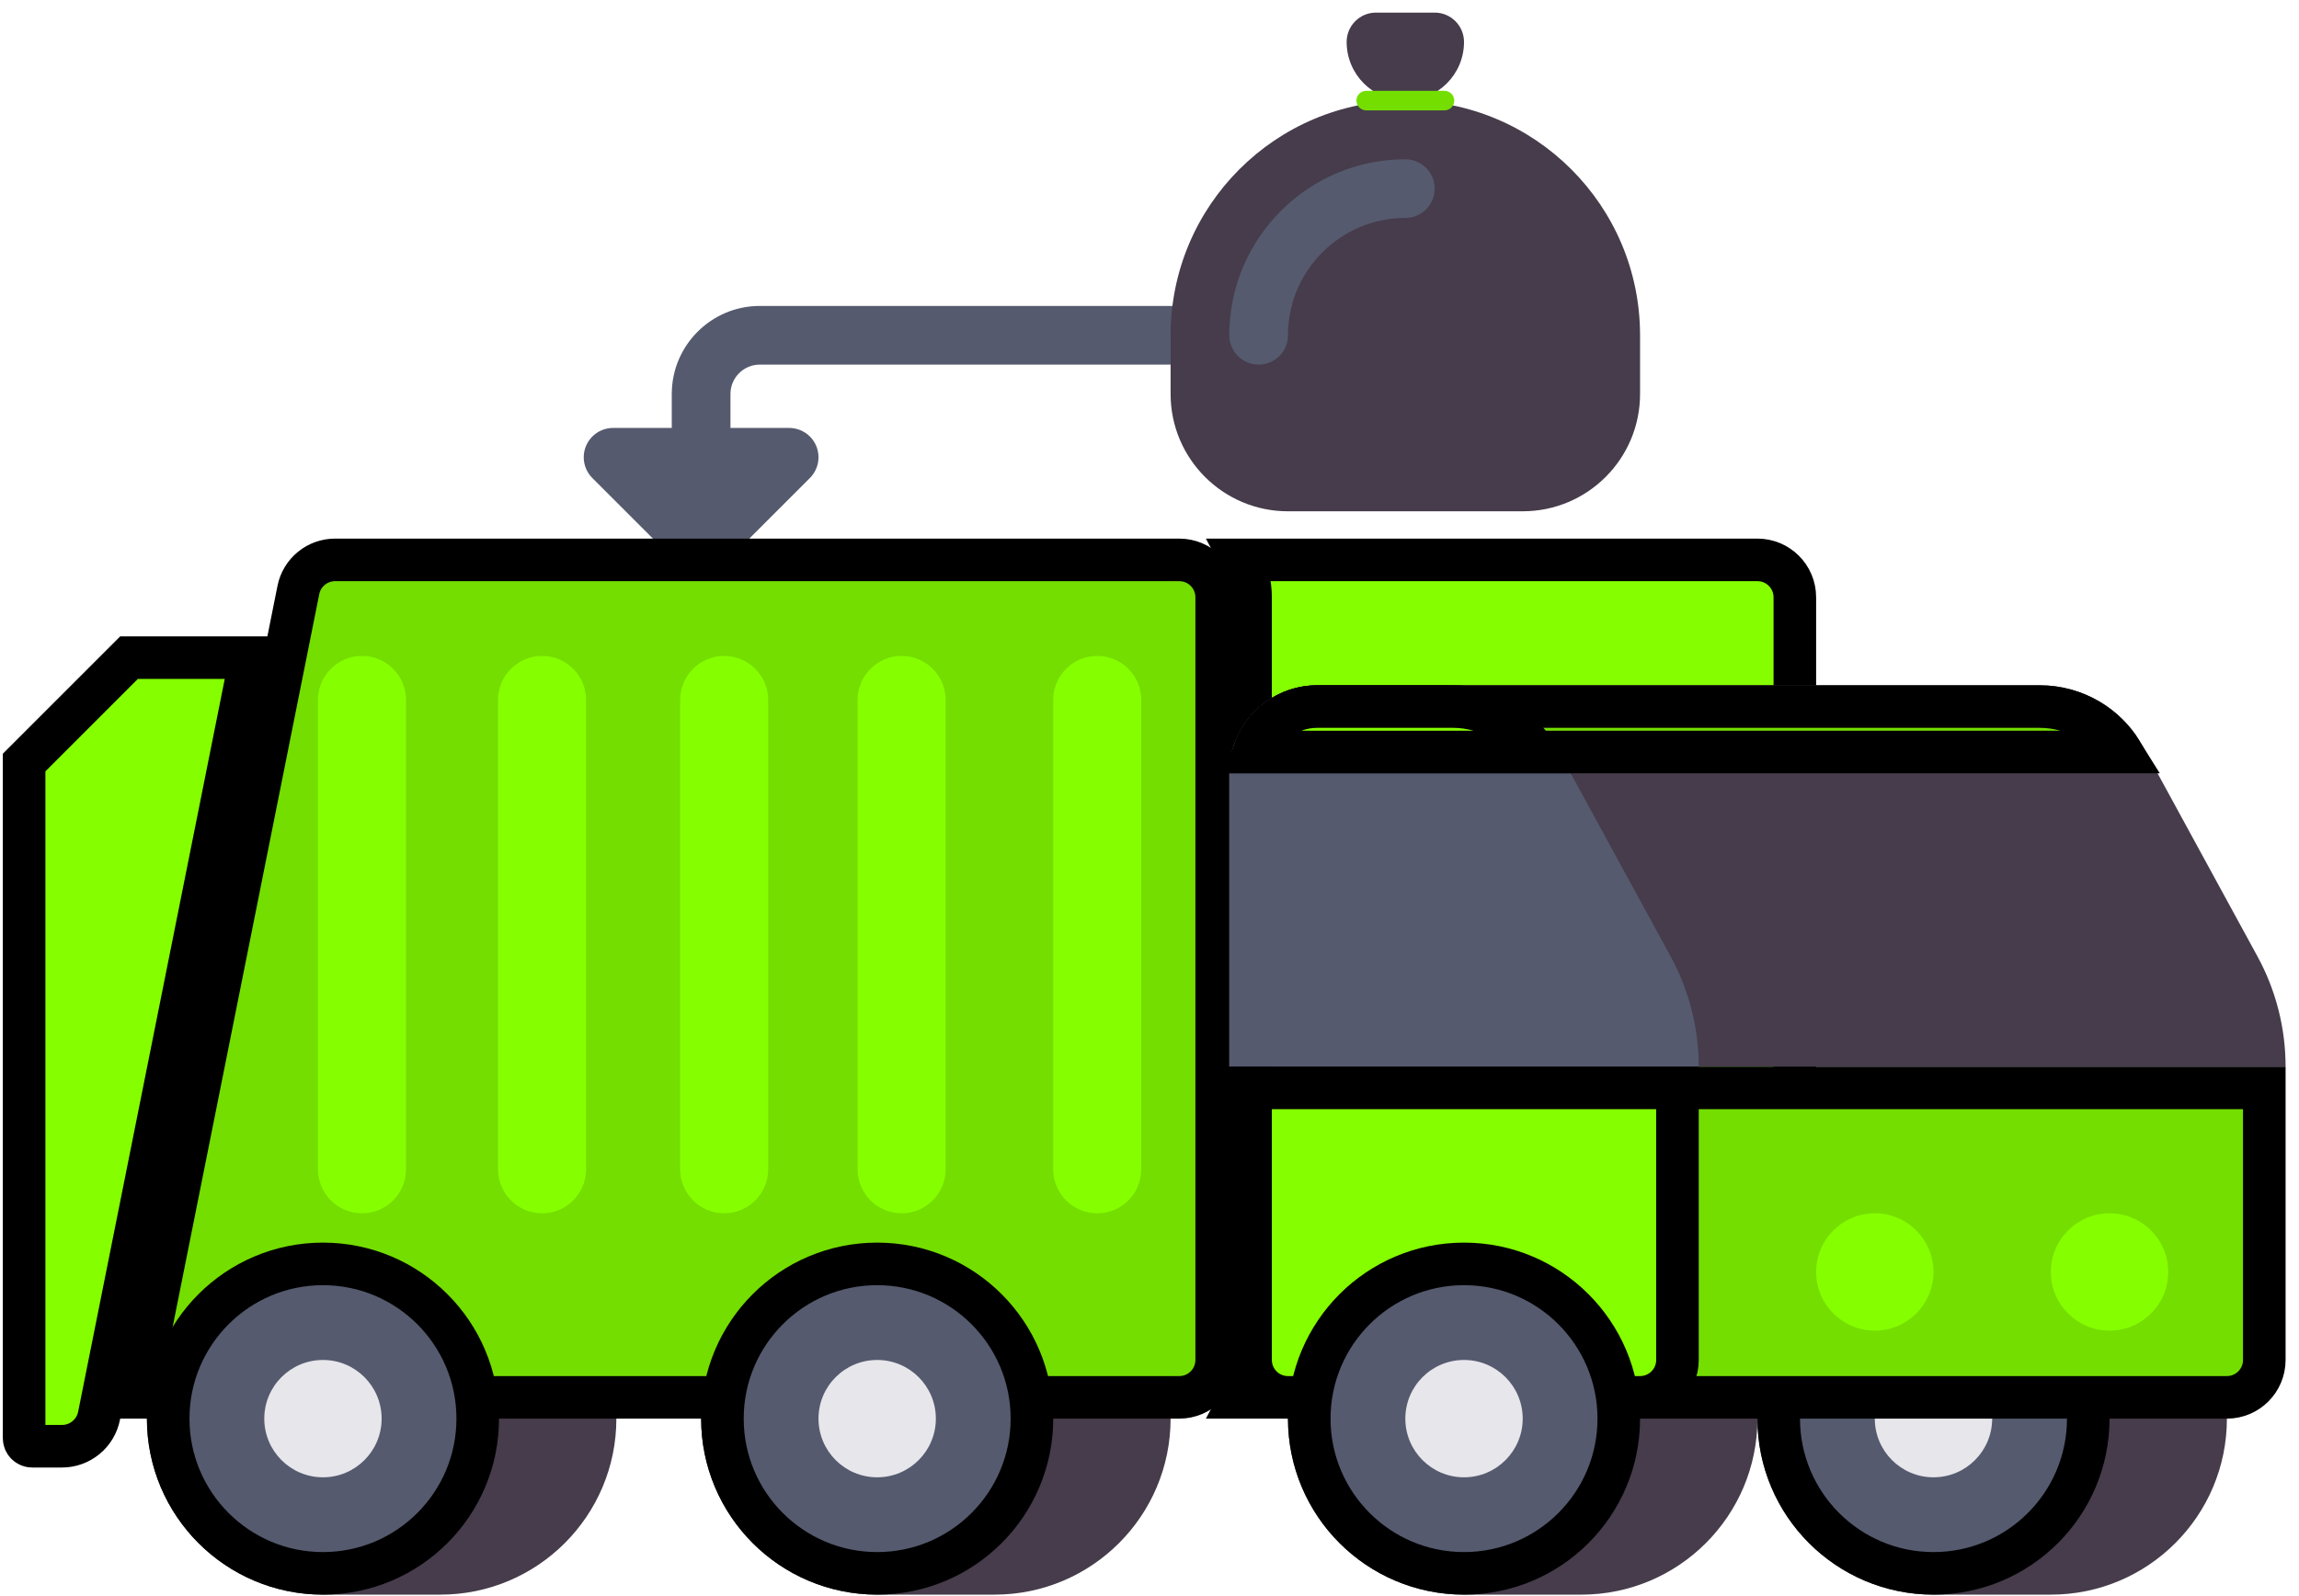 <svg width="108" height="75" viewBox="0 0 108 75" fill="none" xmlns="http://www.w3.org/2000/svg">
<path d="M54.991 14.376H35.693C33.413 14.376 31.558 16.231 31.558 18.511V20.109H28.801C28.529 20.109 28.262 20.189 28.035 20.341C27.809 20.492 27.632 20.708 27.528 20.959C27.423 21.211 27.396 21.488 27.449 21.756C27.503 22.023 27.634 22.269 27.827 22.462L31.962 26.597C32.231 26.866 32.584 27.001 32.937 27.001C33.289 27.001 33.642 26.866 33.911 26.597L38.046 22.462C38.239 22.269 38.37 22.023 38.424 21.756C38.477 21.488 38.45 21.211 38.345 20.959C38.241 20.708 38.064 20.492 37.837 20.341C37.611 20.189 37.344 20.109 37.072 20.109H34.315V18.511C34.315 17.751 34.933 17.133 35.693 17.133H54.991C55.356 17.133 55.707 16.988 55.965 16.729C56.224 16.471 56.369 16.12 56.369 15.755C56.369 15.389 56.224 15.038 55.965 14.78C55.707 14.521 55.356 14.376 54.991 14.376Z" fill="#555A6E"/>
<path d="M96.343 58.39H90.829C86.262 58.39 82.559 62.093 82.559 66.661C82.559 71.228 86.262 74.931 90.829 74.931H96.343C100.91 74.931 104.613 71.228 104.613 66.661C104.613 62.093 100.91 58.39 96.343 58.39Z" fill="#463C4B"/>
<path d="M98.1 66.661C98.1 70.676 94.845 73.931 90.829 73.931C86.814 73.931 83.559 70.676 83.559 66.661C83.559 62.645 86.814 59.39 90.829 59.39C94.845 59.39 98.1 62.645 98.1 66.661Z" fill="#555A6E" stroke="black" stroke-width="2"/>
<path d="M90.829 69.418C92.352 69.418 93.586 68.183 93.586 66.661C93.586 65.138 92.352 63.904 90.829 63.904C89.307 63.904 88.072 65.138 88.072 66.661C88.072 68.183 89.307 69.418 90.829 69.418Z" fill="#E6E6EB"/>
<path d="M46.72 58.39H41.207C36.639 58.39 32.937 62.093 32.937 66.661C32.937 71.228 36.639 74.931 41.207 74.931H46.72C51.288 74.931 54.991 71.228 54.991 66.661C54.991 62.093 51.288 58.39 46.72 58.39Z" fill="#463C4B"/>
<path d="M20.685 58.39H15.171C10.604 58.39 6.901 62.093 6.901 66.661C6.901 71.228 10.604 74.931 15.171 74.931H20.685C25.253 74.931 28.955 71.228 28.955 66.661C28.955 62.093 25.253 58.39 20.685 58.39Z" fill="#463C4B"/>
<path d="M82.559 65.661H58.312C58.59 65.137 58.748 64.539 58.748 63.904V28.066C58.748 27.431 58.59 26.833 58.312 26.309H82.559C83.529 26.309 84.316 27.095 84.316 28.066V63.904C84.316 64.874 83.529 65.661 82.559 65.661Z" fill="#85FF00" stroke="black" stroke-width="2"/>
<path d="M15.739 26.309H15.739H55.399C56.369 26.309 57.156 27.095 57.156 28.066V63.904C57.156 64.874 56.369 65.661 55.399 65.661H6.429L14.017 27.721L14.017 27.721C14.096 27.323 14.312 26.965 14.626 26.707C14.94 26.45 15.333 26.309 15.739 26.309Z" fill="#74DE00" stroke="black" stroke-width="2"/>
<path d="M42.356 57.012C41.214 57.012 40.288 56.086 40.288 54.944V32.89C40.288 31.748 41.214 30.822 42.356 30.822C43.497 30.822 44.423 31.748 44.423 32.89V54.944C44.423 56.086 43.497 57.012 42.356 57.012ZM51.545 57.012C50.403 57.012 49.477 56.086 49.477 54.944V32.89C49.477 31.748 50.403 30.822 51.545 30.822C52.687 30.822 53.612 31.748 53.612 32.89V54.944C53.612 56.086 52.687 57.012 51.545 57.012Z" fill="#85FF00"/>
<path d="M34.019 57.012C32.877 57.012 31.951 56.086 31.951 54.944V32.89C31.951 31.748 32.877 30.822 34.019 30.822C35.161 30.822 36.087 31.748 36.087 32.89V54.944C36.087 56.086 35.161 57.012 34.019 57.012Z" fill="#85FF00"/>
<path d="M25.465 57.012C24.323 57.012 23.397 56.086 23.397 54.944V32.89C23.397 31.748 24.323 30.822 25.465 30.822C26.607 30.822 27.532 31.748 27.532 32.89V54.944C27.532 56.086 26.607 57.012 25.465 57.012Z" fill="#85FF00"/>
<path d="M17.005 57.012C15.863 57.012 14.938 56.086 14.938 54.944V32.89C14.938 31.748 15.863 30.822 17.005 30.822C18.147 30.822 19.073 31.748 19.073 32.89V54.944C19.073 56.086 18.147 57.012 17.005 57.012Z" fill="#85FF00"/>
<path d="M74.288 58.39H68.775C64.207 58.39 60.505 62.093 60.505 66.661C60.505 71.228 64.207 74.931 68.775 74.931H74.288C78.856 74.931 82.559 71.228 82.559 66.661C82.559 62.093 78.856 58.39 74.288 58.39Z" fill="#463C4B"/>
<path d="M104.613 65.661H60.504C59.534 65.661 58.748 64.874 58.748 63.904V51.12H106.37V63.904C106.37 64.874 105.583 65.661 104.613 65.661Z" fill="#74DE00" stroke="black" stroke-width="2"/>
<path d="M95.827 32.201H61.883C59.599 32.201 57.748 34.052 57.748 36.336V50.12H107.37C107.37 48.311 106.916 46.531 106.05 44.943L100.667 35.074C100.193 34.205 99.493 33.479 98.641 32.973C97.789 32.468 96.817 32.201 95.827 32.201Z" fill="#463C4B"/>
<path d="M68.259 32.201H61.883C59.599 32.201 57.748 34.052 57.748 36.336V50.12H79.802C79.802 48.311 79.348 46.531 78.482 44.943L73.099 35.074C72.625 34.205 71.925 33.479 71.073 32.973C70.221 32.468 69.249 32.201 68.259 32.201Z" fill="#555A6E"/>
<path d="M77.045 65.661H60.504C59.534 65.661 58.748 64.874 58.748 63.904V51.12H78.802V63.904C78.802 64.874 78.016 65.661 77.045 65.661Z" fill="#85FF00" stroke="black" stroke-width="2"/>
<path d="M88.072 62.526C89.595 62.526 90.829 61.291 90.829 59.769C90.829 58.246 89.595 57.012 88.072 57.012C86.55 57.012 85.316 58.246 85.316 59.769C85.316 61.291 86.55 62.526 88.072 62.526Z" fill="#85FF00"/>
<path d="M99.1 62.526C100.622 62.526 101.856 61.291 101.856 59.769C101.856 58.246 100.622 57.012 99.1 57.012C97.577 57.012 96.343 58.246 96.343 59.769C96.343 61.291 97.577 62.526 99.1 62.526Z" fill="#85FF00"/>
<path d="M76.045 66.661C76.045 70.676 72.79 73.931 68.775 73.931C64.76 73.931 61.505 70.676 61.505 66.661C61.505 62.645 64.76 59.39 68.775 59.39C72.79 59.39 76.045 62.645 76.045 66.661Z" fill="#555A6E" stroke="black" stroke-width="2"/>
<path d="M68.775 69.418C70.297 69.418 71.532 68.183 71.532 66.661C71.532 65.138 70.297 63.904 68.775 63.904C67.252 63.904 66.018 65.138 66.018 66.661C66.018 68.183 67.252 69.418 68.775 69.418Z" fill="#E6E6EB"/>
<path d="M48.477 66.661C48.477 70.676 45.222 73.931 41.207 73.931C37.191 73.931 33.937 70.676 33.937 66.661C33.937 62.645 37.191 59.39 41.207 59.39C45.222 59.39 48.477 62.645 48.477 66.661Z" fill="#555A6E" stroke="black" stroke-width="2"/>
<path d="M22.442 66.661C22.442 70.676 19.187 73.931 15.171 73.931C11.156 73.931 7.901 70.676 7.901 66.661C7.901 62.645 11.156 59.39 15.171 59.39C19.187 59.39 22.442 62.645 22.442 66.661Z" fill="#555A6E" stroke="black" stroke-width="2"/>
<path d="M41.207 69.418C42.729 69.418 43.964 68.183 43.964 66.661C43.964 65.138 42.729 63.904 41.207 63.904C39.684 63.904 38.45 65.138 38.45 66.661C38.45 68.183 39.684 69.418 41.207 69.418Z" fill="#E6E6EB"/>
<path d="M15.171 69.418C16.694 69.418 17.928 68.183 17.928 66.661C17.928 65.138 16.694 63.904 15.171 63.904C13.649 63.904 12.415 65.138 12.415 66.661C12.415 68.183 13.649 69.418 15.171 69.418Z" fill="#E6E6EB"/>
<path d="M98.131 33.833C98.756 34.204 99.281 34.72 99.663 35.336H58.91C59.328 34.095 60.501 33.201 61.883 33.201H95.826C96.637 33.201 97.433 33.419 98.131 33.833Z" fill="#74DE00" stroke="black" stroke-width="2"/>
<path d="M70.563 33.833C71.188 34.204 71.713 34.72 72.095 35.336H58.91C59.328 34.095 60.501 33.201 61.883 33.201H68.259C68.259 33.201 68.259 33.201 68.259 33.201C69.07 33.201 69.865 33.419 70.563 33.833Z" fill="#85FF00" stroke="black" stroke-width="2"/>
<path d="M6.061 30.903H11.778L4.653 66.529C4.573 66.932 4.355 67.295 4.037 67.555C3.719 67.816 3.321 67.958 2.91 67.958H1.512C1.411 67.958 1.315 67.918 1.244 67.847C1.173 67.776 1.133 67.68 1.133 67.58V35.831L6.061 30.903Z" fill="#85FF00" stroke="black" stroke-width="2"/>
<path d="M71.532 24.025H60.504C57.459 24.025 54.991 21.556 54.991 18.511V15.755C54.991 9.664 59.928 4.727 66.018 4.727C72.108 4.727 77.045 9.664 77.045 15.755V18.511C77.045 21.556 74.577 24.025 71.532 24.025ZM66.018 4.727C64.495 4.727 63.261 3.493 63.261 1.971C63.261 1.605 63.407 1.254 63.665 0.996C63.923 0.737 64.274 0.592 64.64 0.592H67.396C67.762 0.592 68.113 0.737 68.371 0.996C68.63 1.254 68.775 1.605 68.775 1.971C68.775 3.493 67.541 4.727 66.018 4.727Z" fill="#463C4B"/>
<path d="M59.126 17.133C58.761 17.133 58.41 16.988 58.151 16.729C57.893 16.471 57.748 16.12 57.748 15.755C57.748 11.194 61.458 7.484 66.018 7.484C66.384 7.484 66.734 7.629 66.993 7.888C67.251 8.146 67.397 8.497 67.397 8.863C67.397 9.228 67.251 9.579 66.993 9.837C66.734 10.096 66.384 10.241 66.018 10.241C62.978 10.241 60.505 12.714 60.505 15.755C60.505 16.12 60.359 16.471 60.101 16.729C59.842 16.988 59.492 17.133 59.126 17.133Z" fill="#555A6E"/>
<path d="M67.856 5.187H64.18C64.058 5.187 63.941 5.138 63.855 5.052C63.769 4.966 63.721 4.849 63.721 4.727C63.721 4.605 63.769 4.489 63.855 4.402C63.941 4.316 64.058 4.268 64.18 4.268H67.856C67.978 4.268 68.095 4.316 68.181 4.402C68.267 4.489 68.316 4.605 68.316 4.727C68.316 4.849 68.267 4.966 68.181 5.052C68.095 5.138 67.978 5.187 67.856 5.187Z" fill="#74DE00"/>
</svg>
